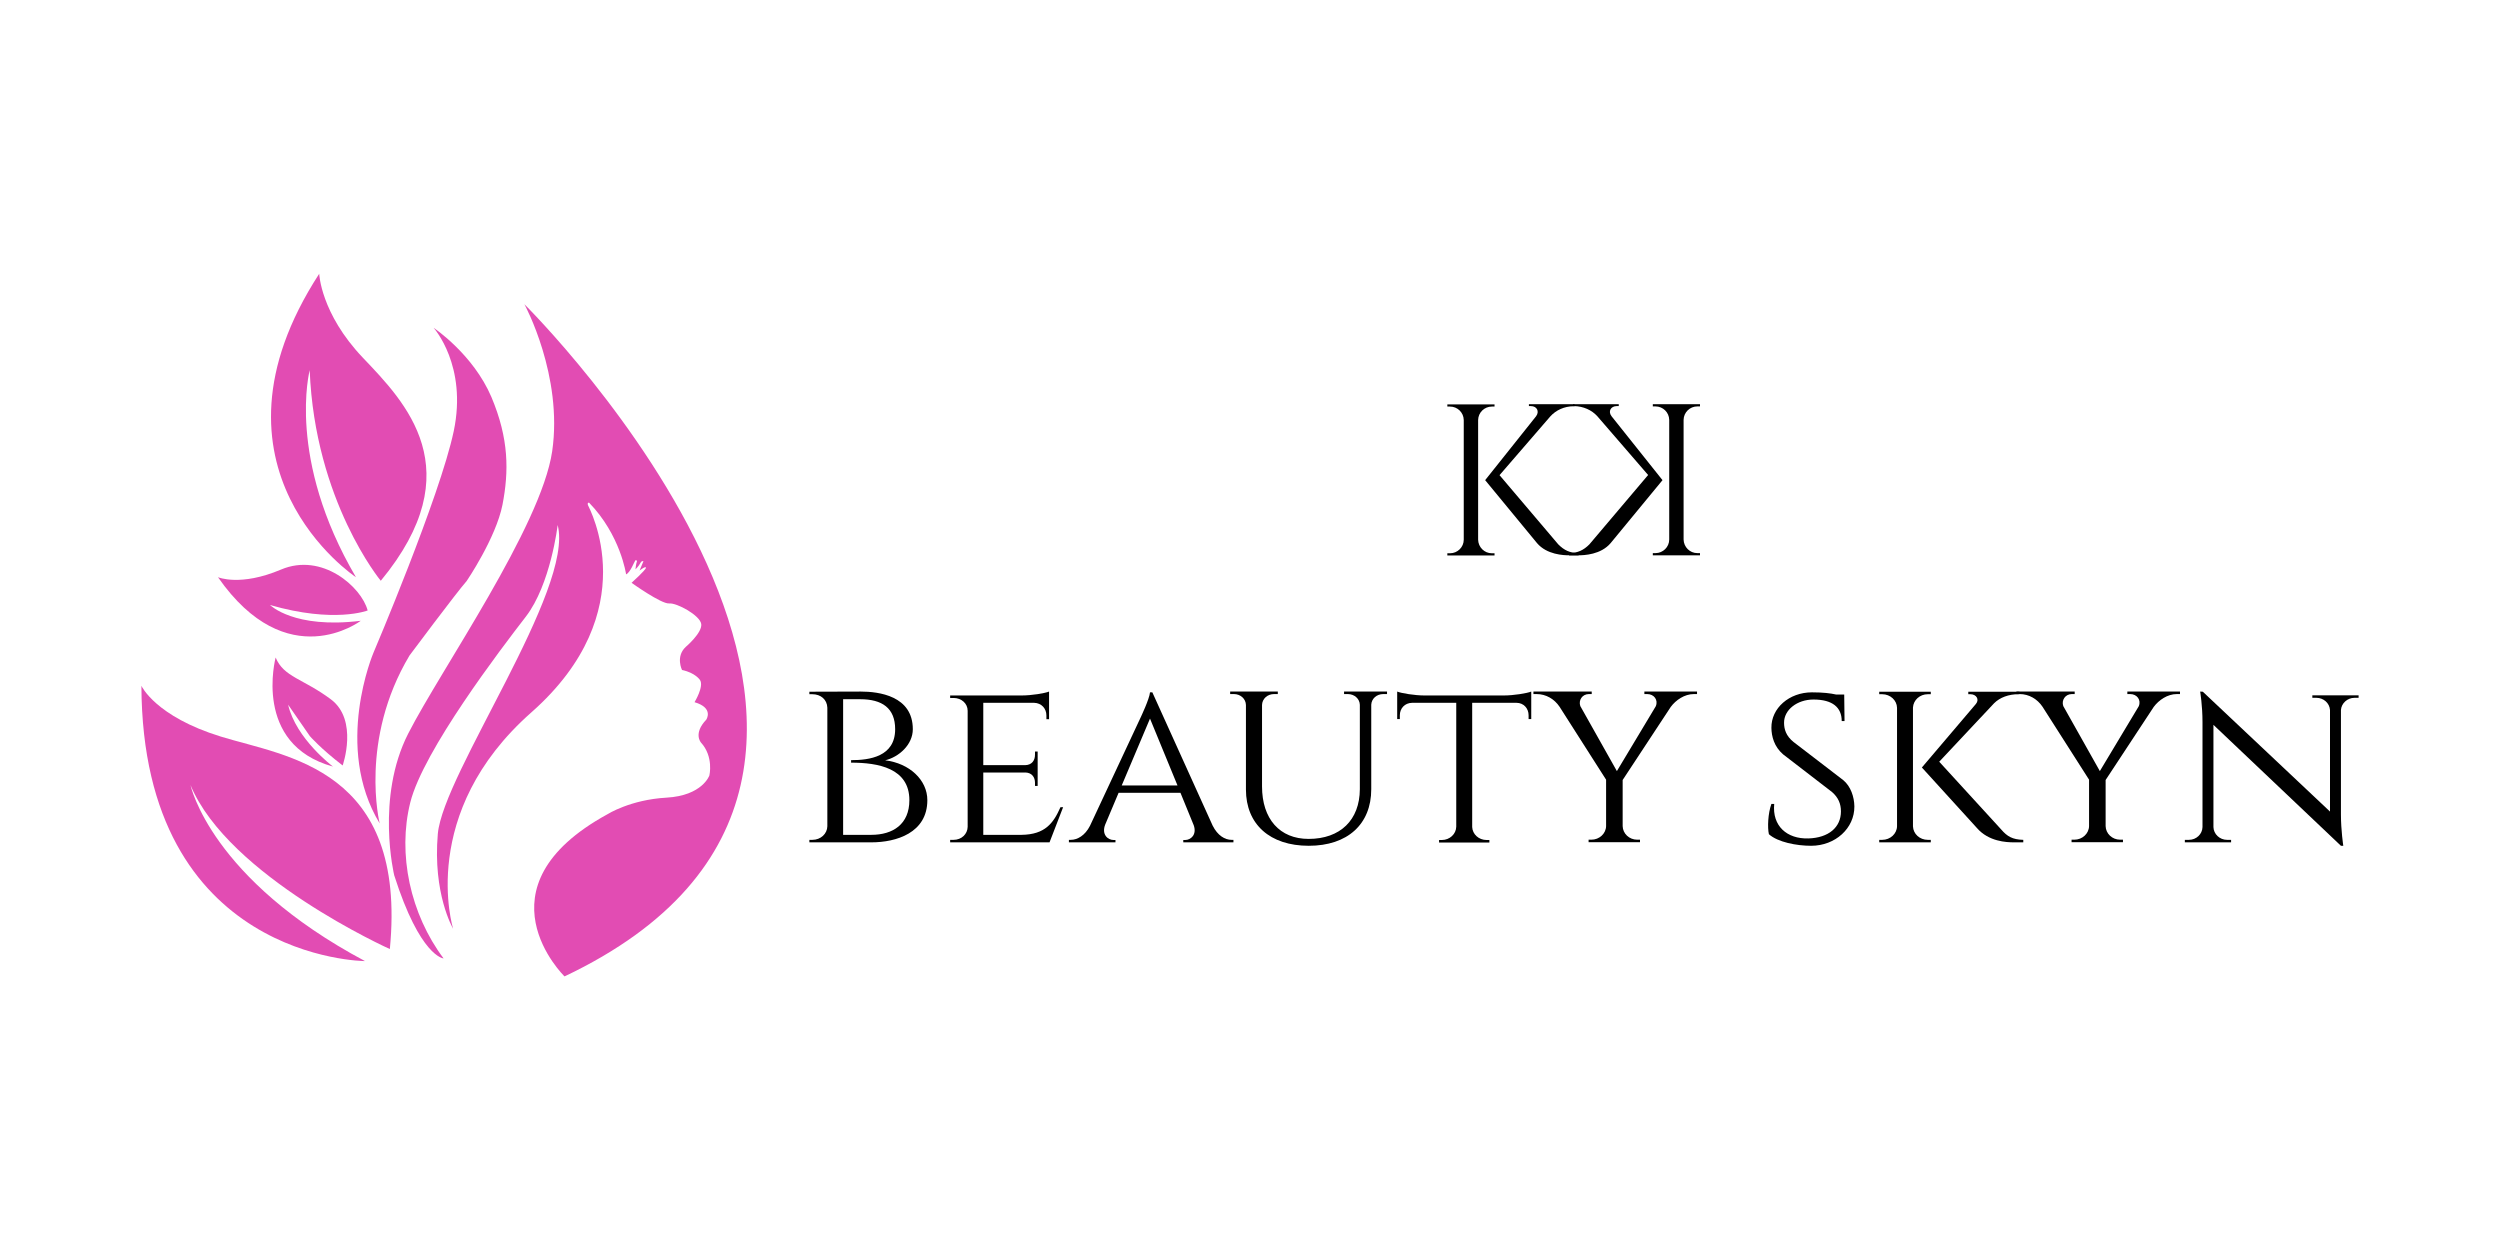 <?xml version="1.0" encoding="utf-8"?>
<!-- Generator: Adobe Illustrator 28.0.0, SVG Export Plug-In . SVG Version: 6.00 Build 0)  -->
<svg version="1.1" id="Calque_1" xmlns="http://www.w3.org/2000/svg" xmlns:xlink="http://www.w3.org/1999/xlink" x="0px" y="0px"
	 viewBox="0 0 160 80" style="enable-background:new 0 0 160 80;" xml:space="preserve">
<style type="text/css">
	.st0{fill:#E24CB3;}
</style>
<g>
	<g>
		<g>
			<g>
				<path class="st0" d="M23.36,61.51c-0.03,0-14.25-0.08-14.31-17.62c0,0,0,0,0,0c0.01,0.02,0.9,1.96,5.08,3.25
					c4.2,1.3,11.94,2.01,10.82,13.6c0,0-10.34-4.65-12.76-10.5c0,0,0,0,0,0C12.21,50.31,13.49,56.25,23.36,61.51
					C23.36,61.51,23.36,61.51,23.36,61.51z"/>
			</g>
			<g>
				<path class="st0" d="M17.64,42.08c0,0.02-1.49,5.56,3.67,6.98c0,0,0,0,0,0c-0.01-0.01-2.37-1.78-2.87-3.96c0,0,0,0,0,0
					l1.39,2.01c0,0,0,0,0,0c0,0,0.67,0.78,2.1,1.88c0,0,1.02-2.9-0.75-4.23C19.4,43.43,18.16,43.34,17.64,42.08
					C17.64,42.08,17.64,42.08,17.64,42.08z"/>
			</g>
			<g>
				<path class="st0" d="M22.78,36.94c-0.02-0.01-10.46-6.93-2.35-19.42c0,0,0.09,2.53,2.79,5.37s7.01,7.18,1.15,14.28
					c0,0-4.22-5.1-4.55-13.48c0,0,0,0,0,0C19.82,23.72,18.32,29.34,22.78,36.94C22.78,36.94,22.78,36.94,22.78,36.94z"/>
			</g>
			<g>
				<path class="st0" d="M27.75,20.98C27.75,20.98,27.75,20.98,27.75,20.98c0.02,0.02,2.17,2.42,1.29,6.61
					c-0.89,4.21-5.14,14.19-5.14,14.19s-2.57,6.02,0.4,10.92c0,0,0,0,0,0c-0.01-0.04-1.32-5.35,1.91-10.75c0,0,2.96-3.97,3.66-4.77
					c0,0,1.87-2.75,2.29-4.88c0.41-2.13,0.42-4.21-0.71-6.89C30.28,22.67,27.77,20.99,27.75,20.98z"/>
			</g>
			<g>
				<path class="st0" d="M23.09,39.73c-0.03,0.02-4.71,3.57-9.14-2.79c0,0,1.42,0.62,4.04-0.49c2.62-1.11,5.14,1.11,5.54,2.62
					c0,0-2.13,0.84-6.25-0.35c0,0,0,0,0,0C17.3,38.73,18.81,40.26,23.09,39.73C23.09,39.73,23.09,39.73,23.09,39.73z"/>
			</g>
			<g>
				<path class="st0" d="M33.56,19.47c0.1,0.1,30.2,29.91,2.57,43.02c0,0-5.85-5.68,2.75-10.38c0,0,1.46-0.93,3.77-1.06
					c2.31-0.13,2.75-1.42,2.75-1.42s0.29-1.2-0.54-2.11c0,0-0.51-0.57,0.34-1.46c0,0,0.51-0.75-0.75-1.12c0,0,0.62-1.01,0.35-1.42
					c0,0-0.29-0.46-1.15-0.64c0,0-0.43-0.86,0.24-1.48c0,0,1.06-0.9,0.99-1.46c-0.07-0.55-1.56-1.37-2.06-1.32
					c-0.5,0.04-2.4-1.32-2.4-1.32c0,0,0,0,0,0c0,0,0.9-0.81,0.92-0.96c0.01-0.15-0.41,0.17-0.41,0.18c0,0,0,0,0,0l0.25-0.6
					c0,0,0,0,0,0c0,0-0.11-0.06-0.2,0.12c-0.09,0.18-0.31,0.4-0.31,0.4c0,0,0,0,0,0c0,0,0.03-0.35,0.09-0.5
					c0.03-0.06-0.06-0.12-0.1-0.07c0,0,0,0,0,0c-0.07,0.08-0.31,0.76-0.59,0.89c0,0-0.35-2.51-2.37-4.59c0,0,0,0,0,0
					c0,0-0.13-0.02-0.07,0.16c0.07,0.18,3.71,6.78-3.62,13.26c-7.3,6.44-5.03,13.78-5.01,13.85c0,0,0,0,0,0
					c-0.02-0.04-1.31-2.24-0.98-6.07c0.34-3.87,8.75-15.65,7.67-19.77c0,0,0,0,0,0c0,0.02-0.45,3.81-2.04,5.87
					c-1.6,2.07-6.56,8.57-7.39,11.88c-0.83,3.31,0,7.15,2.13,9.99c0,0,0,0,0,0c-0.01,0-1.5-0.11-3.16-5.32c0,0-1.2-4.97,0.9-9.08
					s8.5-13.23,9.21-18.06C36.04,24.06,33.59,19.51,33.56,19.47C33.56,19.47,33.56,19.47,33.56,19.47z"/>
			</g>
		</g>
	</g>
	<g>
		<path d="M94.6,34.54c0.01,0.48,0.4,0.87,0.88,0.87h0.17l0,0.14h-3.02l0-0.14h0.17c0.48,0,0.88-0.39,0.88-0.87v-7.66
			c-0.01-0.48-0.4-0.86-0.88-0.86h-0.17l0-0.14h3.02l0,0.14h-0.17c-0.48,0-0.87,0.38-0.88,0.86V34.54z M99.73,34.84
			c0.38,0.38,0.74,0.55,1.3,0.56v0.14h-0.58c-0.39,0-1.45-0.04-2.08-0.78l-3.32-4.03l3.26-4.09c0.23-0.31,0.05-0.65-0.33-0.65h-0.13
			v-0.12h2.92V26h-0.06c-0.59,0-1.13,0.25-1.49,0.65l-3.25,3.76L99.73,34.84z"/>
		<path d="M106.83,26.87c-0.01-0.48-0.4-0.86-0.88-0.86h-0.17l0-0.14h3.02l0,0.14h-0.17c-0.48,0-0.87,0.38-0.88,0.86v7.66
			c0.01,0.48,0.4,0.87,0.88,0.87h0.17l0,0.14h-3.02l0-0.14h0.17c0.48,0,0.88-0.39,0.88-0.87V26.87z M105.48,30.4l-3.25-3.76
			c-0.36-0.4-0.9-0.64-1.49-0.65h-0.06v-0.12h2.92v0.12h-0.13c-0.38,0-0.57,0.34-0.33,0.65l3.26,4.09l-3.32,4.03
			c-0.63,0.74-1.69,0.78-2.08,0.78h-0.58V35.4c0.56-0.01,0.93-0.19,1.3-0.56L105.48,30.4z"/>
	</g>
	<g>
		<path d="M55.08,44.26c1.16,0,3.34,0.27,3.34,2.41c0,0.99-0.89,1.78-1.77,1.99c1.56,0.19,2.7,1.26,2.7,2.55c0,2.1-2,2.7-3.58,2.7
			H51.8l0-0.16h0.19c0.54,0,0.95-0.39,0.96-0.87v-7.59c-0.02-0.52-0.42-0.86-0.96-0.86H51.8l0-0.16L55.08,44.26z M55.76,53.43
			c1.39,0,2.44-0.68,2.44-2.22c0-2.05-2-2.4-3.73-2.4l0-0.16c1.17,0,2.82-0.22,2.82-1.98c0-1.35-0.83-1.92-2.24-1.92h-1.09v8.68
			L55.76,53.43z"/>
		<path d="M67.17,53.91h-6.36l0-0.16h0.22c0.51,0,0.89-0.37,0.9-0.83v-7.43c0-0.47-0.4-0.82-0.9-0.82h-0.22l0-0.16h4.58
			c0.63,0,1.48-0.14,1.75-0.25v1.77l-0.17,0v-0.24c0-0.44-0.31-0.8-0.79-0.81h-3.25v3.99h2.68c0.43-0.01,0.63-0.3,0.63-0.67v-0.2
			l0.17,0v2.2l-0.17,0v-0.2c0-0.35-0.19-0.64-0.6-0.66h-2.71v3.99h2.45c1.51-0.02,2.04-0.75,2.49-1.77h0.17L67.17,53.91z"/>
		<path d="M77.61,52.84c0.32,0.64,0.79,0.91,1.21,0.91h0.12v0.16h-3.21v-0.15h0.12c0.36,0,0.76-0.34,0.55-0.94l-0.85-2.08h-3.96
			l-0.86,2.04c-0.24,0.63,0.17,0.98,0.54,0.98h0.12v0.15h-2.98v-0.16h0.12c0.42,0,0.91-0.27,1.23-0.9L73,45.92
			c0,0,0.57-1.2,0.6-1.61h0.15L77.61,52.84z M75.36,50.27l-1.76-4.28l-1.81,4.28H75.36z"/>
		<path d="M88.77,44.26v0.16h-0.24c-0.42,0-0.75,0.29-0.77,0.68v5.41c0,2.24-1.52,3.62-4,3.62c-2.48,0-4.02-1.37-4.02-3.6v-5.41
			c-0.01-0.4-0.35-0.7-0.77-0.7h-0.24v-0.16h3.05v0.16h-0.24c-0.42,0-0.76,0.3-0.77,0.7v5.21c0,2.08,1.13,3.36,2.98,3.36
			c2.03,0,3.27-1.21,3.28-3.18v-5.4c-0.01-0.39-0.35-0.69-0.77-0.69h-0.24v-0.16L88.77,44.26z"/>
		<path d="M96.25,44.51c0.62,0,1.48-0.14,1.75-0.25v1.76l-0.17,0v-0.24c0-0.44-0.31-0.8-0.78-0.8h-2.83v7.95
			c0.02,0.46,0.42,0.83,0.92,0.83h0.18l0,0.16H92.1l0-0.16h0.18c0.5,0,0.91-0.38,0.92-0.85v-7.93h-2.83
			c-0.47,0.01-0.78,0.36-0.78,0.8v0.24l-0.17,0v-1.76c0.27,0.11,1.13,0.25,1.74,0.25H96.25z"/>
		<path d="M108.61,44.26v0.16h-0.2c-0.61,0-1.16,0.39-1.48,0.82l-3.08,4.68v2.95c0.01,0.48,0.42,0.87,0.93,0.87h0.18l0,0.16h-3.29
			l0-0.16h0.18c0.51,0,0.93-0.39,0.94-0.87V49.9l-2.98-4.67c-0.33-0.49-0.86-0.81-1.47-0.81h-0.2v-0.16h3.73v0.16h-0.18
			c-0.43,0-0.68,0.4-0.55,0.77l2.34,4.16l2.49-4.15c0.17-0.4-0.11-0.78-0.55-0.78h-0.18v-0.16L108.61,44.26z"/>
		<path d="M117.97,49.93c0.48,0.4,0.7,1.07,0.71,1.68c0.01,1.4-1.22,2.52-2.77,2.52c-0.93,0-2.13-0.23-2.7-0.74
			c-0.1-0.42-0.06-1.34,0.16-1.94h0.18c-0.14,1.41,0.81,2.25,2.19,2.21c1.29-0.04,2.08-0.71,2.08-1.73c0-0.49-0.17-0.89-0.57-1.24
			l-3.13-2.41c-0.58-0.5-0.74-1.15-0.75-1.69c-0.02-1.27,1.14-2.28,2.59-2.28c0.72,0,1.2,0.06,1.55,0.14h0.52l0.02,1.7h-0.18
			c0-0.87-0.58-1.38-1.81-1.38c-1.04,0-1.89,0.66-1.88,1.49c0,0.4,0.12,0.84,0.61,1.23L117.97,49.93z"/>
		<path d="M122.43,52.89c0.02,0.48,0.43,0.86,0.95,0.86h0.19l0,0.16h-3.3l0-0.16h0.19c0.52,0,0.94-0.39,0.95-0.87V45.3
			c-0.01-0.48-0.43-0.87-0.95-0.87h-0.19l0-0.16h3.3l0,0.16h-0.19c-0.51,0-0.92,0.37-0.95,0.85V52.89z M128.08,53.09
			c0.38,0.44,0.71,0.64,1.41,0.66v0.16h-0.6c-0.48,0-1.61-0.05-2.36-0.91L123,49.12l3.46-4.07c0.24-0.29,0.02-0.62-0.35-0.62h-0.14
			v-0.16h3.27v0.16h-0.06c-0.62,0-1.18,0.2-1.56,0.58l-3.51,3.74L128.08,53.09z"/>
		<path d="M139.52,44.26v0.16h-0.2c-0.61,0-1.16,0.39-1.48,0.82l-3.08,4.68v2.95c0.01,0.48,0.42,0.87,0.93,0.87h0.18l0,0.16h-3.29
			l0-0.16h0.18c0.51,0,0.93-0.39,0.94-0.87V49.9l-2.98-4.67c-0.33-0.49-0.86-0.81-1.47-0.81h-0.2v-0.16h3.73v0.16h-0.18
			c-0.43,0-0.68,0.4-0.55,0.77l2.34,4.16l2.49-4.15c0.17-0.4-0.11-0.78-0.55-0.78h-0.18v-0.16L139.52,44.26z"/>
		<path d="M150.95,44.5l0,0.16h-0.26c-0.46,0-0.84,0.35-0.87,0.78v6.69c0,1.01,0.15,2,0.15,2h-0.15l-8.16-7.74v6.54
			c0.01,0.45,0.4,0.82,0.87,0.82h0.26l0,0.16h-2.96l0-0.16h0.26c0.48,0,0.86-0.37,0.87-0.82v-6.71c0-1.07-0.15-1.96-0.15-1.96
			l0.17,0.01l8.14,7.67v-6.5c-0.03-0.44-0.41-0.78-0.87-0.78h-0.26l0-0.16L150.95,44.5z"/>
	</g>
</g>
</svg>
